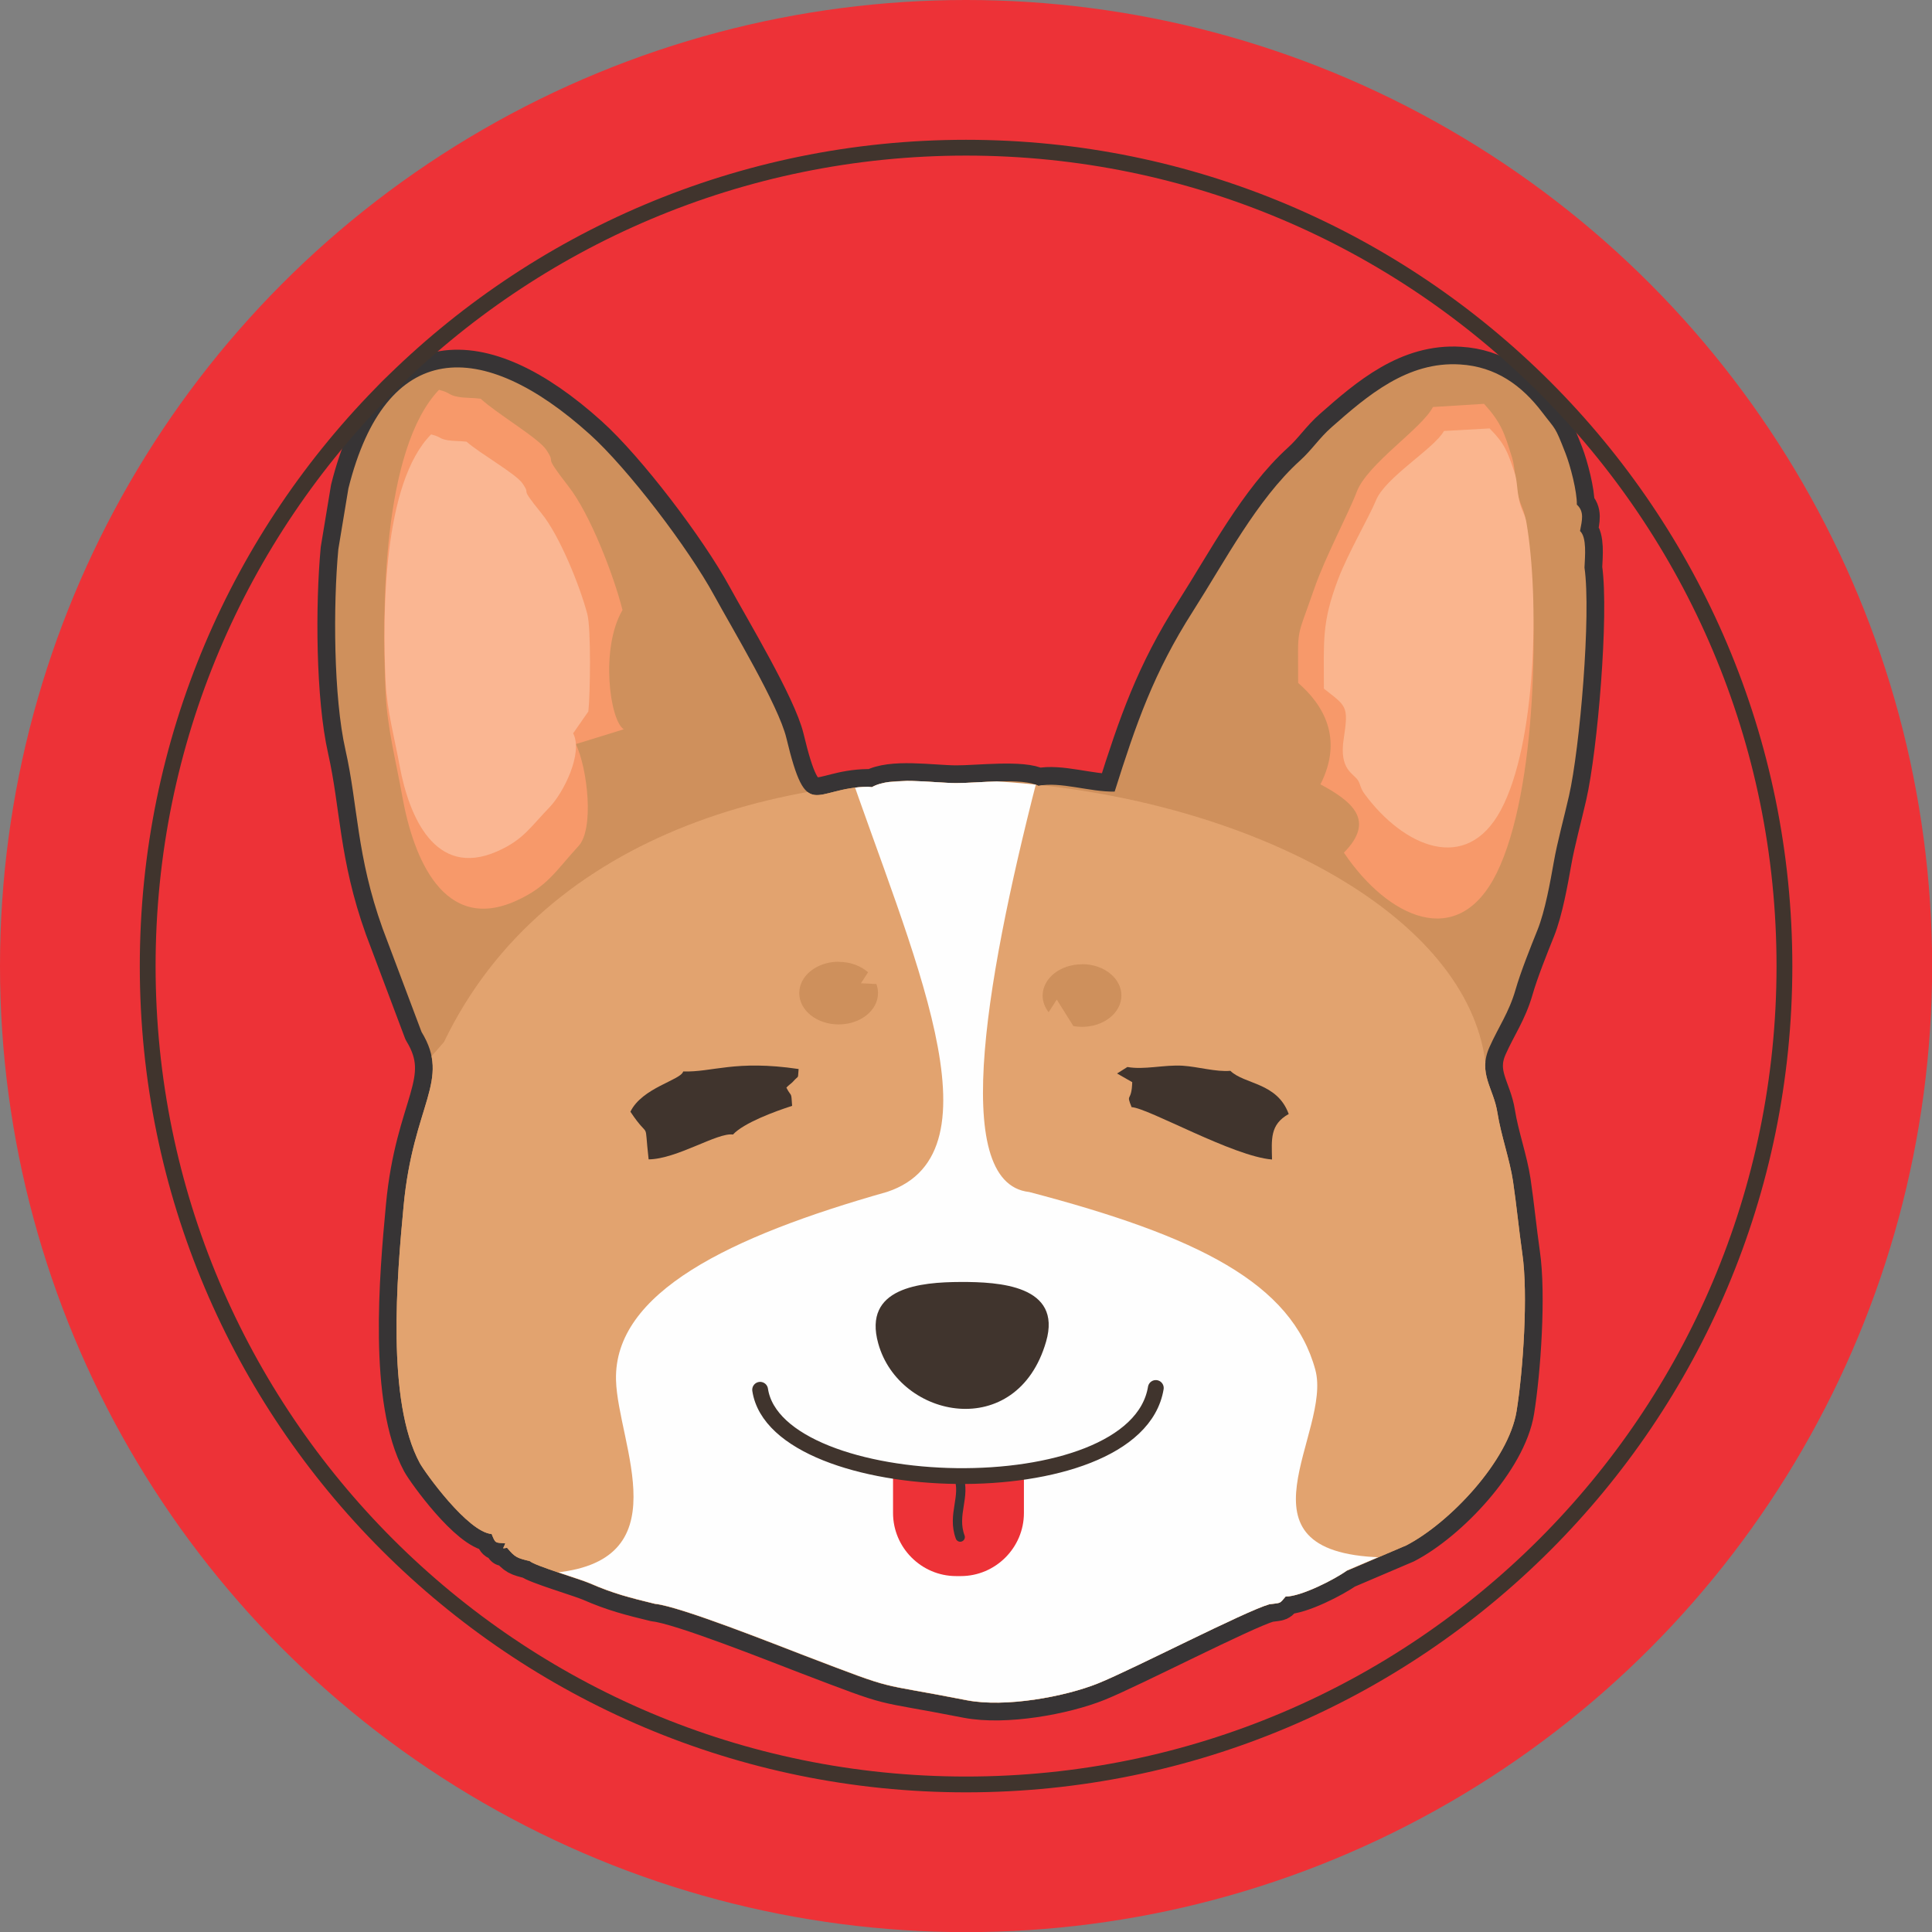 <?xml version="1.0" encoding="UTF-8"?>
<!DOCTYPE svg PUBLIC "-//W3C//DTD SVG 1.1//EN" "http://www.w3.org/Graphics/SVG/1.1/DTD/svg11.dtd">
<!-- Creator: CorelDRAW 2020 (64-Bit Evaluation Version) -->
<svg xmlns="http://www.w3.org/2000/svg" xml:space="preserve" width="21.675mm" height="21.675mm" version="1.1" style="shape-rendering:geometricPrecision; text-rendering:geometricPrecision; image-rendering:optimizeQuality; fill-rule:evenodd; clip-rule:evenodd"
viewBox="0 0 151.61 151.61"
 xmlns:xlink="http://www.w3.org/1999/xlink"
 xmlns:xodm="http://www.corel.com/coreldraw/odm/2003">
 <rect x="0" y="0" width="151.61" height="151.61" fill="#808080" stroke="none"/>
 <defs>
  <style type="text/css">
   <![CDATA[
    .str1 {stroke:#373435;stroke-width:0.73;stroke-linecap:round;stroke-linejoin:round;stroke-miterlimit:22.926}
    .str0 {stroke:#373435;stroke-width:2.78;stroke-linecap:round;stroke-linejoin:round;stroke-miterlimit:22.926}
    .str2 {stroke:#40342D;stroke-width:1.24;stroke-linecap:round;stroke-linejoin:round;stroke-miterlimit:22.926}
    .str3 {stroke:#40342D;stroke-width:1.24;stroke-linecap:round;stroke-linejoin:round;stroke-miterlimit:22.926}
    .fil1 {fill:none}
    .fil4 {fill:#FEFEFE}
    .fil9 {fill:#FAB692}
    .fil10 {fill:#FAB58E}
    .fil8 {fill:#F7996A}
    .fil6 {fill:#ED3237}
    .fil0 {fill:#ED3237}
    .fil3 {fill:#E2A36F}
    .fil2 {fill:#CF905C}
    .fil7 {fill:#CE905C}
    .fil5 {fill:#40342D}
   ]]>
  </style>
     <clipPath id="id0">
      <path d="M105.72 123.23c-1.01,0.73 -3.66,2.07 -4.84,2.06 -0.49,0.59 -0.34,0.48 -1.29,0.61 -1.91,0.55 -10.66,5.08 -13.42,6.2 -2.63,1.06 -7.29,1.91 -10.3,1.33 -7.49,-1.47 -5.15,-0.61 -12.64,-3.47 -2.41,-0.92 -9.87,-3.9 -11.85,-4.1 -1.97,-0.48 -3.25,-0.8 -5.13,-1.62 -0.74,-0.32 -4.28,-1.37 -4.67,-1.73 -1,-0.25 -1.15,-0.28 -1.79,-1.05 -0.45,0.07 -0.3,0.11 -0.14,-0.35 -0.82,-0.05 -0.77,-0 -1.07,-0.73 -1.88,-0.15 -5.24,-4.84 -5.64,-5.57 -2.63,-4.88 -1.79,-14.64 -1.27,-20.15 0.75,-8.07 3.75,-9.84 1.41,-13.68l-3.06 -8.13c-2.05,-5.72 -1.92,-9.61 -2.91,-14 -0.94,-4.14 -0.97,-11.34 -0.56,-15.75l0.79 -4.77c2.94,-11.76 10.45,-11.9 18.94,-4.25 2.98,2.68 7.74,8.93 9.77,12.66 1.38,2.53 5.05,8.62 5.66,11.18 1.62,6.75 2.12,3.87 6.41,3.82l0.3 0.03c1.51,-0.86 4.7,-0.33 6.6,-0.32 1.67,0.01 5.27,-0.44 6.47,0.22 1.7,-0.36 4.05,0.49 5.98,0.45 1.69,-5.35 3.06,-9.33 6.16,-14.18 2.48,-3.88 5,-8.73 8.38,-11.79 0.95,-0.86 1.51,-1.77 2.49,-2.63 2.8,-2.47 5.95,-5.18 10.08,-4.92 2.81,0.17 4.84,1.65 6.43,3.74 1.11,1.46 0.98,1.03 1.84,3.23 0.39,1 0.91,3.02 0.89,4.03 0.6,0.55 0.41,1.22 0.25,2.07 0.54,0.5 0.39,1.96 0.35,2.87 0.53,3.68 -0.36,14.17 -1.22,17.93 -0.36,1.59 -0.92,3.63 -1.19,5.18 -0.27,1.52 -0.68,3.84 -1.28,5.33 -0.54,1.34 -1.32,3.29 -1.72,4.68 -0.52,1.81 -1.34,2.92 -2.05,4.52 -0.92,2.07 0.33,3.2 0.63,5.15 0.27,1.73 0.97,3.68 1.22,5.36 0.28,1.9 0.46,3.79 0.73,5.68 0.47,3.19 0.06,9.22 -0.45,12.37 -0.63,3.89 -5.24,8.76 -8.65,10.53l-4.64 1.98z"/>
     </clipPath>
      <clipPath id="id1">
       <path d="M33.88 82.87l0.97 -1.11c5.46,-11.36 16.4,-17.44 28.54,-19.62 0.91,0.7 2.12,-0.39 4.75,-0.42l0.3 0.03c0.31,-0.18 0.7,-0.3 1.13,-0.37 0.66,-0.05 1.33,-0.09 1.99,-0.12 1.24,0.02 2.52,0.16 3.48,0.17 0.73,0 1.84,-0.08 2.96,-0.12 1.12,0.06 2.24,0.15 3.35,0.27 0.06,0.02 0.11,0.05 0.17,0.08 0.07,-0.01 0.14,-0.03 0.22,-0.04 17.58,1.93 33.34,10.47 34.84,21.67 -0.15,1.42 0.71,2.46 0.95,4.01 0.27,1.73 0.97,3.68 1.22,5.36 0.28,1.9 0.46,3.79 0.73,5.68 0.47,3.19 0.06,9.22 -0.45,12.37 -0.63,3.89 -5.24,8.76 -8.65,10.53l-4.64 1.98c-1.01,0.73 -3.66,2.07 -4.84,2.06 -0.49,0.59 -0.34,0.48 -1.29,0.61 -1.91,0.55 -10.66,5.08 -13.42,6.2 -2.63,1.06 -7.29,1.91 -10.3,1.33 -7.49,-1.47 -5.15,-0.61 -12.64,-3.47 -2.41,-0.92 -9.87,-3.9 -11.85,-4.1 -1.97,-0.48 -3.25,-0.8 -5.13,-1.62 -0.74,-0.32 -4.28,-1.37 -4.67,-1.73 -1,-0.25 -1.15,-0.28 -1.79,-1.05 -0.45,0.07 -0.3,0.11 -0.14,-0.35 -0.82,-0.05 -0.77,-0 -1.07,-0.73 -1.88,-0.15 -5.24,-4.84 -5.64,-5.57 -2.63,-4.88 -1.79,-14.64 -1.27,-20.15 0.62,-6.63 2.75,-9.01 2.2,-11.78z"/>
      </clipPath>
      <clipPath id="id2">
       <path d="M105.72 123.23c-1.01,0.73 -3.66,2.07 -4.84,2.06 -0.49,0.59 -0.34,0.48 -1.29,0.61 -1.91,0.55 -10.66,5.08 -13.42,6.2 -2.63,1.06 -7.29,1.91 -10.3,1.33 -7.49,-1.47 -5.15,-0.61 -12.64,-3.47 -2.41,-0.92 -9.87,-3.9 -11.85,-4.1 -1.97,-0.48 -3.25,-0.8 -5.13,-1.62 -0.74,-0.32 -4.28,-1.37 -4.67,-1.73 -1,-0.25 -1.15,-0.28 -1.79,-1.05 -0.45,0.07 -0.3,0.11 -0.14,-0.35 -0.82,-0.05 -0.77,-0 -1.07,-0.73 -1.88,-0.15 -5.24,-4.84 -5.64,-5.57 -2.63,-4.88 -1.79,-14.64 -1.27,-20.15 0.75,-8.07 3.75,-9.84 1.41,-13.68l-3.06 -8.13c-2.05,-5.72 -1.92,-9.61 -2.91,-14 -0.94,-4.14 -0.97,-11.34 -0.56,-15.75l0.79 -4.77c2.94,-11.76 10.45,-11.9 18.94,-4.25 2.98,2.68 7.74,8.93 9.77,12.66 1.38,2.53 5.05,8.62 5.66,11.18 1.62,6.75 2.12,3.87 6.41,3.82l0.3 0.03c1.51,-0.86 4.7,-0.33 6.6,-0.32 1.67,0.01 5.27,-0.44 6.47,0.22 1.7,-0.36 4.05,0.49 5.98,0.45 1.69,-5.35 3.06,-9.33 6.16,-14.18 2.48,-3.88 5,-8.73 8.38,-11.79 0.95,-0.86 1.51,-1.77 2.49,-2.63 2.8,-2.47 5.95,-5.18 10.08,-4.92 2.81,0.17 4.84,1.65 6.43,3.74 1.11,1.46 0.98,1.03 1.84,3.23 0.39,1 0.91,3.02 0.89,4.03 0.6,0.55 0.41,1.22 0.25,2.07 0.54,0.5 0.39,1.96 0.35,2.87 0.53,3.68 -0.36,14.17 -1.22,17.93 -0.36,1.59 -0.92,3.63 -1.19,5.18 -0.27,1.52 -0.68,3.84 -1.28,5.33 -0.54,1.34 -1.32,3.29 -1.72,4.68 -0.52,1.81 -1.34,2.92 -2.05,4.52 -0.92,2.07 0.33,3.2 0.63,5.15 0.27,1.73 0.97,3.68 1.22,5.36 0.28,1.9 0.46,3.79 0.73,5.68 0.47,3.19 0.06,9.22 -0.45,12.37 -0.63,3.89 -5.24,8.76 -8.65,10.53l-4.64 1.98z"/>
      </clipPath>
 </defs>
 <g id="Layer_x0020_1">
  <g id="_2043682519232">
   <circle class="fil0" cx="75.81" cy="75.81" r="75.81"/>
   <g>
    <g>
     <path class="fil1 str0" d="M105.72 123.23c-1.01,0.73 -3.66,2.07 -4.84,2.06 -0.49,0.59 -0.34,0.48 -1.29,0.61 -1.91,0.55 -10.66,5.08 -13.42,6.2 -2.63,1.06 -7.29,1.91 -10.3,1.33 -7.49,-1.47 -5.15,-0.61 -12.64,-3.47 -2.41,-0.92 -9.87,-3.9 -11.85,-4.1 -1.97,-0.48 -3.25,-0.8 -5.13,-1.62 -0.74,-0.32 -4.28,-1.37 -4.67,-1.73 -1,-0.25 -1.15,-0.28 -1.79,-1.05 -0.45,0.07 -0.3,0.11 -0.14,-0.35 -0.82,-0.05 -0.77,-0 -1.07,-0.73 -1.88,-0.15 -5.24,-4.84 -5.64,-5.57 -2.63,-4.88 -1.79,-14.64 -1.27,-20.15 0.75,-8.07 3.75,-9.84 1.41,-13.68l-3.06 -8.13c-2.05,-5.72 -1.92,-9.61 -2.91,-14 -0.94,-4.14 -0.97,-11.34 -0.56,-15.75l0.79 -4.77c2.94,-11.76 10.45,-11.9 18.94,-4.25 2.98,2.68 7.74,8.93 9.77,12.66 1.38,2.53 5.05,8.62 5.66,11.18 1.62,6.75 2.12,3.87 6.41,3.82l0.3 0.03c1.51,-0.86 4.7,-0.33 6.6,-0.32 1.67,0.01 5.27,-0.44 6.47,0.22 1.7,-0.36 4.05,0.49 5.98,0.45 1.69,-5.35 3.06,-9.33 6.16,-14.18 2.48,-3.88 5,-8.73 8.38,-11.79 0.95,-0.86 1.51,-1.77 2.49,-2.63 2.8,-2.47 5.95,-5.18 10.08,-4.92 2.81,0.17 4.84,1.65 6.43,3.74 1.11,1.46 0.98,1.03 1.84,3.23 0.39,1 0.91,3.02 0.89,4.03 0.6,0.55 0.41,1.22 0.25,2.07 0.54,0.5 0.39,1.96 0.35,2.87 0.53,3.68 -0.36,14.17 -1.22,17.93 -0.36,1.59 -0.92,3.63 -1.19,5.18 -0.27,1.52 -0.68,3.84 -1.28,5.33 -0.54,1.34 -1.32,3.29 -1.72,4.68 -0.52,1.81 -1.34,2.92 -2.05,4.52 -0.92,2.07 0.33,3.2 0.63,5.15 0.27,1.73 0.97,3.68 1.22,5.36 0.28,1.9 0.46,3.79 0.73,5.68 0.47,3.19 0.06,9.22 -0.45,12.37 -0.63,3.89 -5.24,8.76 -8.65,10.53l-4.64 1.98z"/>
    </g>
    <path id="1" class="fil2" d="M105.72 123.23c-1.01,0.73 -3.66,2.07 -4.84,2.06 -0.49,0.59 -0.34,0.48 -1.29,0.61 -1.91,0.55 -10.66,5.08 -13.42,6.2 -2.63,1.06 -7.29,1.91 -10.3,1.33 -7.49,-1.47 -5.15,-0.61 -12.64,-3.47 -2.41,-0.92 -9.87,-3.9 -11.85,-4.1 -1.97,-0.48 -3.25,-0.8 -5.13,-1.62 -0.74,-0.32 -4.28,-1.37 -4.67,-1.73 -1,-0.25 -1.15,-0.28 -1.79,-1.05 -0.45,0.07 -0.3,0.11 -0.14,-0.35 -0.82,-0.05 -0.77,-0 -1.07,-0.73 -1.88,-0.15 -5.24,-4.84 -5.64,-5.57 -2.63,-4.88 -1.79,-14.64 -1.27,-20.15 0.75,-8.07 3.75,-9.84 1.41,-13.68l-3.06 -8.13c-2.05,-5.72 -1.92,-9.61 -2.91,-14 -0.94,-4.14 -0.97,-11.34 -0.56,-15.75l0.79 -4.77c2.94,-11.76 10.45,-11.9 18.94,-4.25 2.98,2.68 7.74,8.93 9.77,12.66 1.38,2.53 5.05,8.62 5.66,11.18 1.62,6.75 2.12,3.87 6.41,3.82l0.3 0.03c1.51,-0.86 4.7,-0.33 6.6,-0.32 1.67,0.01 5.27,-0.44 6.47,0.22 1.7,-0.36 4.05,0.49 5.98,0.45 1.69,-5.35 3.06,-9.33 6.16,-14.18 2.48,-3.88 5,-8.73 8.38,-11.79 0.95,-0.86 1.51,-1.77 2.49,-2.63 2.8,-2.47 5.95,-5.18 10.08,-4.92 2.81,0.17 4.84,1.65 6.43,3.74 1.11,1.46 0.98,1.03 1.84,3.23 0.39,1 0.91,3.02 0.89,4.03 0.6,0.55 0.41,1.22 0.25,2.07 0.54,0.5 0.39,1.96 0.35,2.87 0.53,3.68 -0.36,14.17 -1.22,17.93 -0.36,1.59 -0.92,3.63 -1.19,5.18 -0.27,1.52 -0.68,3.84 -1.28,5.33 -0.54,1.34 -1.32,3.29 -1.72,4.68 -0.52,1.81 -1.34,2.92 -2.05,4.52 -0.92,2.07 0.33,3.2 0.63,5.15 0.27,1.73 0.97,3.68 1.22,5.36 0.28,1.9 0.46,3.79 0.73,5.68 0.47,3.19 0.06,9.22 -0.45,12.37 -0.63,3.89 -5.24,8.76 -8.65,10.53l-4.64 1.98z"/>
    <g style="clip-path:url(#id0)">
     <g>
      <path id="2" class="fil3" d="M116.82 84.23c13.94,39.99 -9.69,38.28 -28.64,48.35 -7.86,2.26 -9.18,3.3 -21.56,-0.38 -21.36,-10.84 -44.87,-3.09 -33.13,-48.88l1.35 -1.55c15.97,-33.21 78.75,-21.36 81.72,1.57l0.25 0.89z"/>
     </g>
     <g style="clip-path:url(#id1)">
      <g>
       <path id="3" class="fil4" d="M66.41 59.81c4.99,14.68 12.48,30.63 3.21,33.72 -12.4,3.51 -21.45,7.91 -21.28,14.76 0.13,5.03 5.28,14.42 -5.24,15.16 4.27,1.36 6.34,8.55 10.67,9.9 7.56,2.36 15.95,1.84 23.41,4.21 6.29,-2.69 16.93,-3.15 23.44,-5.84 3.48,-1.44 4.36,-8.07 7.73,-9.51 -12.03,-0.39 -3.81,-9.81 -5.13,-14.71 -1.84,-6.8 -9.22,-10.49 -22.46,-13.96 -6.37,-0.7 -3.24,-17.6 1,-33.83 -5.12,0.04 -10.23,0.08 -15.35,0.12z"/>
      </g>
     </g>
     <g style="clip-path:url(#id2)">
      <path class="fil1" d="M116.82 84.23c13.94,39.99 -9.69,38.28 -28.64,48.35 -7.86,2.26 -9.18,3.3 -21.56,-0.38 -21.36,-10.84 -44.87,-3.09 -33.13,-48.88l1.35 -1.55c15.97,-33.21 78.75,-21.36 81.72,1.57l0.25 0.89z"/>
     </g>
    </g>
    <path class="fil5" d="M53.61 84.09c-0.21,0.68 -3.22,1.26 -4.14,3.15 1.59,2.39 1.05,0.38 1.43,3.74 2.25,-0.03 5.4,-2.13 6.62,-1.95 0.84,-0.91 3.27,-1.81 4.64,-2.25 -0.08,-1.21 -0.03,-0.61 -0.45,-1.43 0.17,-0.19 0.39,-0.33 0.5,-0.45 0.54,-0.61 0.37,-0.13 0.46,-1.01 -4.99,-0.74 -6.78,0.27 -9.07,0.19z"/>
    <path class="fil5" d="M88.8 86.88c1.33,0.08 7.97,3.87 11.02,4.11 -0.03,-1.58 -0.18,-2.74 1.31,-3.57 -0.91,-2.49 -3.47,-2.31 -4.58,-3.39 -1.12,0.1 -2.52,-0.32 -3.74,-0.4 -1.44,-0.09 -3.02,0.34 -4.34,0.1l-0.81 0.51 1.19 0.68c-0.05,1.64 -0.52,0.8 -0.05,1.96z"/>
    <path class="fil5" d="M82.09 105.28c1.28,-4.42 -3.7,-4.69 -6.7,-4.68 -3.16,0.01 -7.7,0.43 -6.47,4.83 1.65,5.94 10.89,7.74 13.17,-0.15z"/>
    <path class="fil6" d="M70.08 115.84l10.27 0 0 2.89c0,2.72 -2.23,4.95 -4.95,4.95l-0.37 0c-2.72,0 -4.95,-2.23 -4.95,-4.95l0 -2.89z"/>
    <g>
     <path class="fil1 str1" d="M75.21 115.84c0.61,1.58 -0.52,3 0.14,4.78"/>
    </g>
    <g>
     <path class="fil1 str2" d="M59.65 109.06c1.3,8.61 29.46,9.49 31.05,-0.14"/>
    </g>
    <path class="fil7" d="M65.82 75.48c0.91,0 1.73,0.31 2.3,0.82l-0.56 0.86 1.21 0.06c0.09,0.23 0.13,0.47 0.13,0.71 0,1.36 -1.38,2.46 -3.09,2.46 -1.71,0 -3.09,-1.1 -3.09,-2.46 0,-1.36 1.38,-2.46 3.09,-2.46z"/>
    <path class="fil7" d="M84.91 75.66c1.71,0 3.09,1.1 3.09,2.46 0,1.36 -1.38,2.46 -3.09,2.46 -0.23,0 -0.46,-0.02 -0.68,-0.06l-1.3 -2.08 -0.64 0.99c-0.3,-0.38 -0.47,-0.83 -0.47,-1.3 0,-1.36 1.38,-2.46 3.09,-2.46z"/>
    <path class="fil8" d="M112.44 31.95c-0.86,1.68 -5.15,4.45 -5.98,6.66 -0.58,1.56 -2.48,5.12 -3.34,7.62 -1.45,4.2 -1.25,2.75 -1.25,7.36 1.96,1.7 3.58,4.35 1.75,7.96 2.47,1.33 4.35,2.82 1.84,5.36 3.43,5.09 8.96,7.78 12,1.58 3.16,-6.44 3.4,-20.41 2.26,-27.69 -0.16,-1.03 -0.46,-1.1 -0.69,-2.41 -0.16,-0.93 -0.14,-1.73 -0.38,-2.5 -0.6,-1.95 -0.86,-2.73 -2.19,-4.2l-4.03 0.25z"/>
    <path class="fil8" d="M45.19 58.39l3.76 -1.16c-1.1,-0.69 -1.86,-6.36 -0.1,-9.36 -0.69,-2.73 -2.54,-7.53 -4.23,-9.69 -2.23,-2.87 -0.84,-1.5 -1.75,-2.88 -0.61,-0.92 -3.9,-2.85 -5.15,-4.01 -0.58,-0.08 -1.2,-0.05 -1.72,-0.14 -0.87,-0.15 -0.56,-0.3 -1.55,-0.56 -4.44,4.65 -4.49,17.26 -4.19,23.79 0.13,2.78 0.83,5.43 1.31,8.12 0.85,4.77 3.24,10.78 8.95,8.18 2.45,-1.11 3.07,-2.32 4.88,-4.29 1.24,-1.34 0.71,-6.06 -0.21,-8z"/>
    <path class="fil9" d="M44.98 57.54l1.19 -1.71c0.15,-1.35 0.22,-6.49 -0.08,-7.64 -0.59,-2.23 -2.17,-6.15 -3.6,-7.91 -1.9,-2.34 -0.72,-1.22 -1.49,-2.35 -0.52,-0.75 -3.32,-2.33 -4.39,-3.27 -0.49,-0.06 -1.02,-0.04 -1.46,-0.11 -0.74,-0.13 -0.48,-0.25 -1.32,-0.46 -3.78,3.8 -3.82,14.09 -3.57,19.42 0.11,2.27 0.71,4.43 1.11,6.63 0.72,3.89 2.76,8.8 7.62,6.68 2.08,-0.91 2.61,-1.9 4.16,-3.5 1.05,-1.1 2.63,-4.19 1.83,-5.77z"/>
    <path class="fil10" d="M113.3 33.84c-0.77,1.37 -4.59,3.62 -5.32,5.42 -0.52,1.27 -2.21,4.17 -2.98,6.21 -1.29,3.41 -1.11,4.82 -1.11,8.57 1.75,1.38 1.96,1.32 1.56,3.9 -0.39,2.5 0.78,2.73 1.13,3.32 0.17,0.28 0.18,0.61 0.5,1.04 3.05,4.14 7.98,6.33 10.69,1.28 2.81,-5.24 3.03,-16.61 2.02,-22.54 -0.14,-0.84 -0.41,-0.9 -0.61,-1.96 -0.15,-0.76 -0.12,-1.41 -0.34,-2.04 -0.54,-1.59 -0.76,-2.23 -1.95,-3.42l-3.59 0.2z"/>
   </g>
   <g>
    <path class="fil1 str3" d="M75.81 11.59c35.47,0 64.22,28.75 64.22,64.22 0,35.47 -28.75,64.22 -64.22,64.22 -35.47,0 -64.22,-28.75 -64.22,-64.22 0,-35.47 28.75,-64.22 64.22,-64.22z"/>
   </g>
  </g>
 </g>
</svg>

